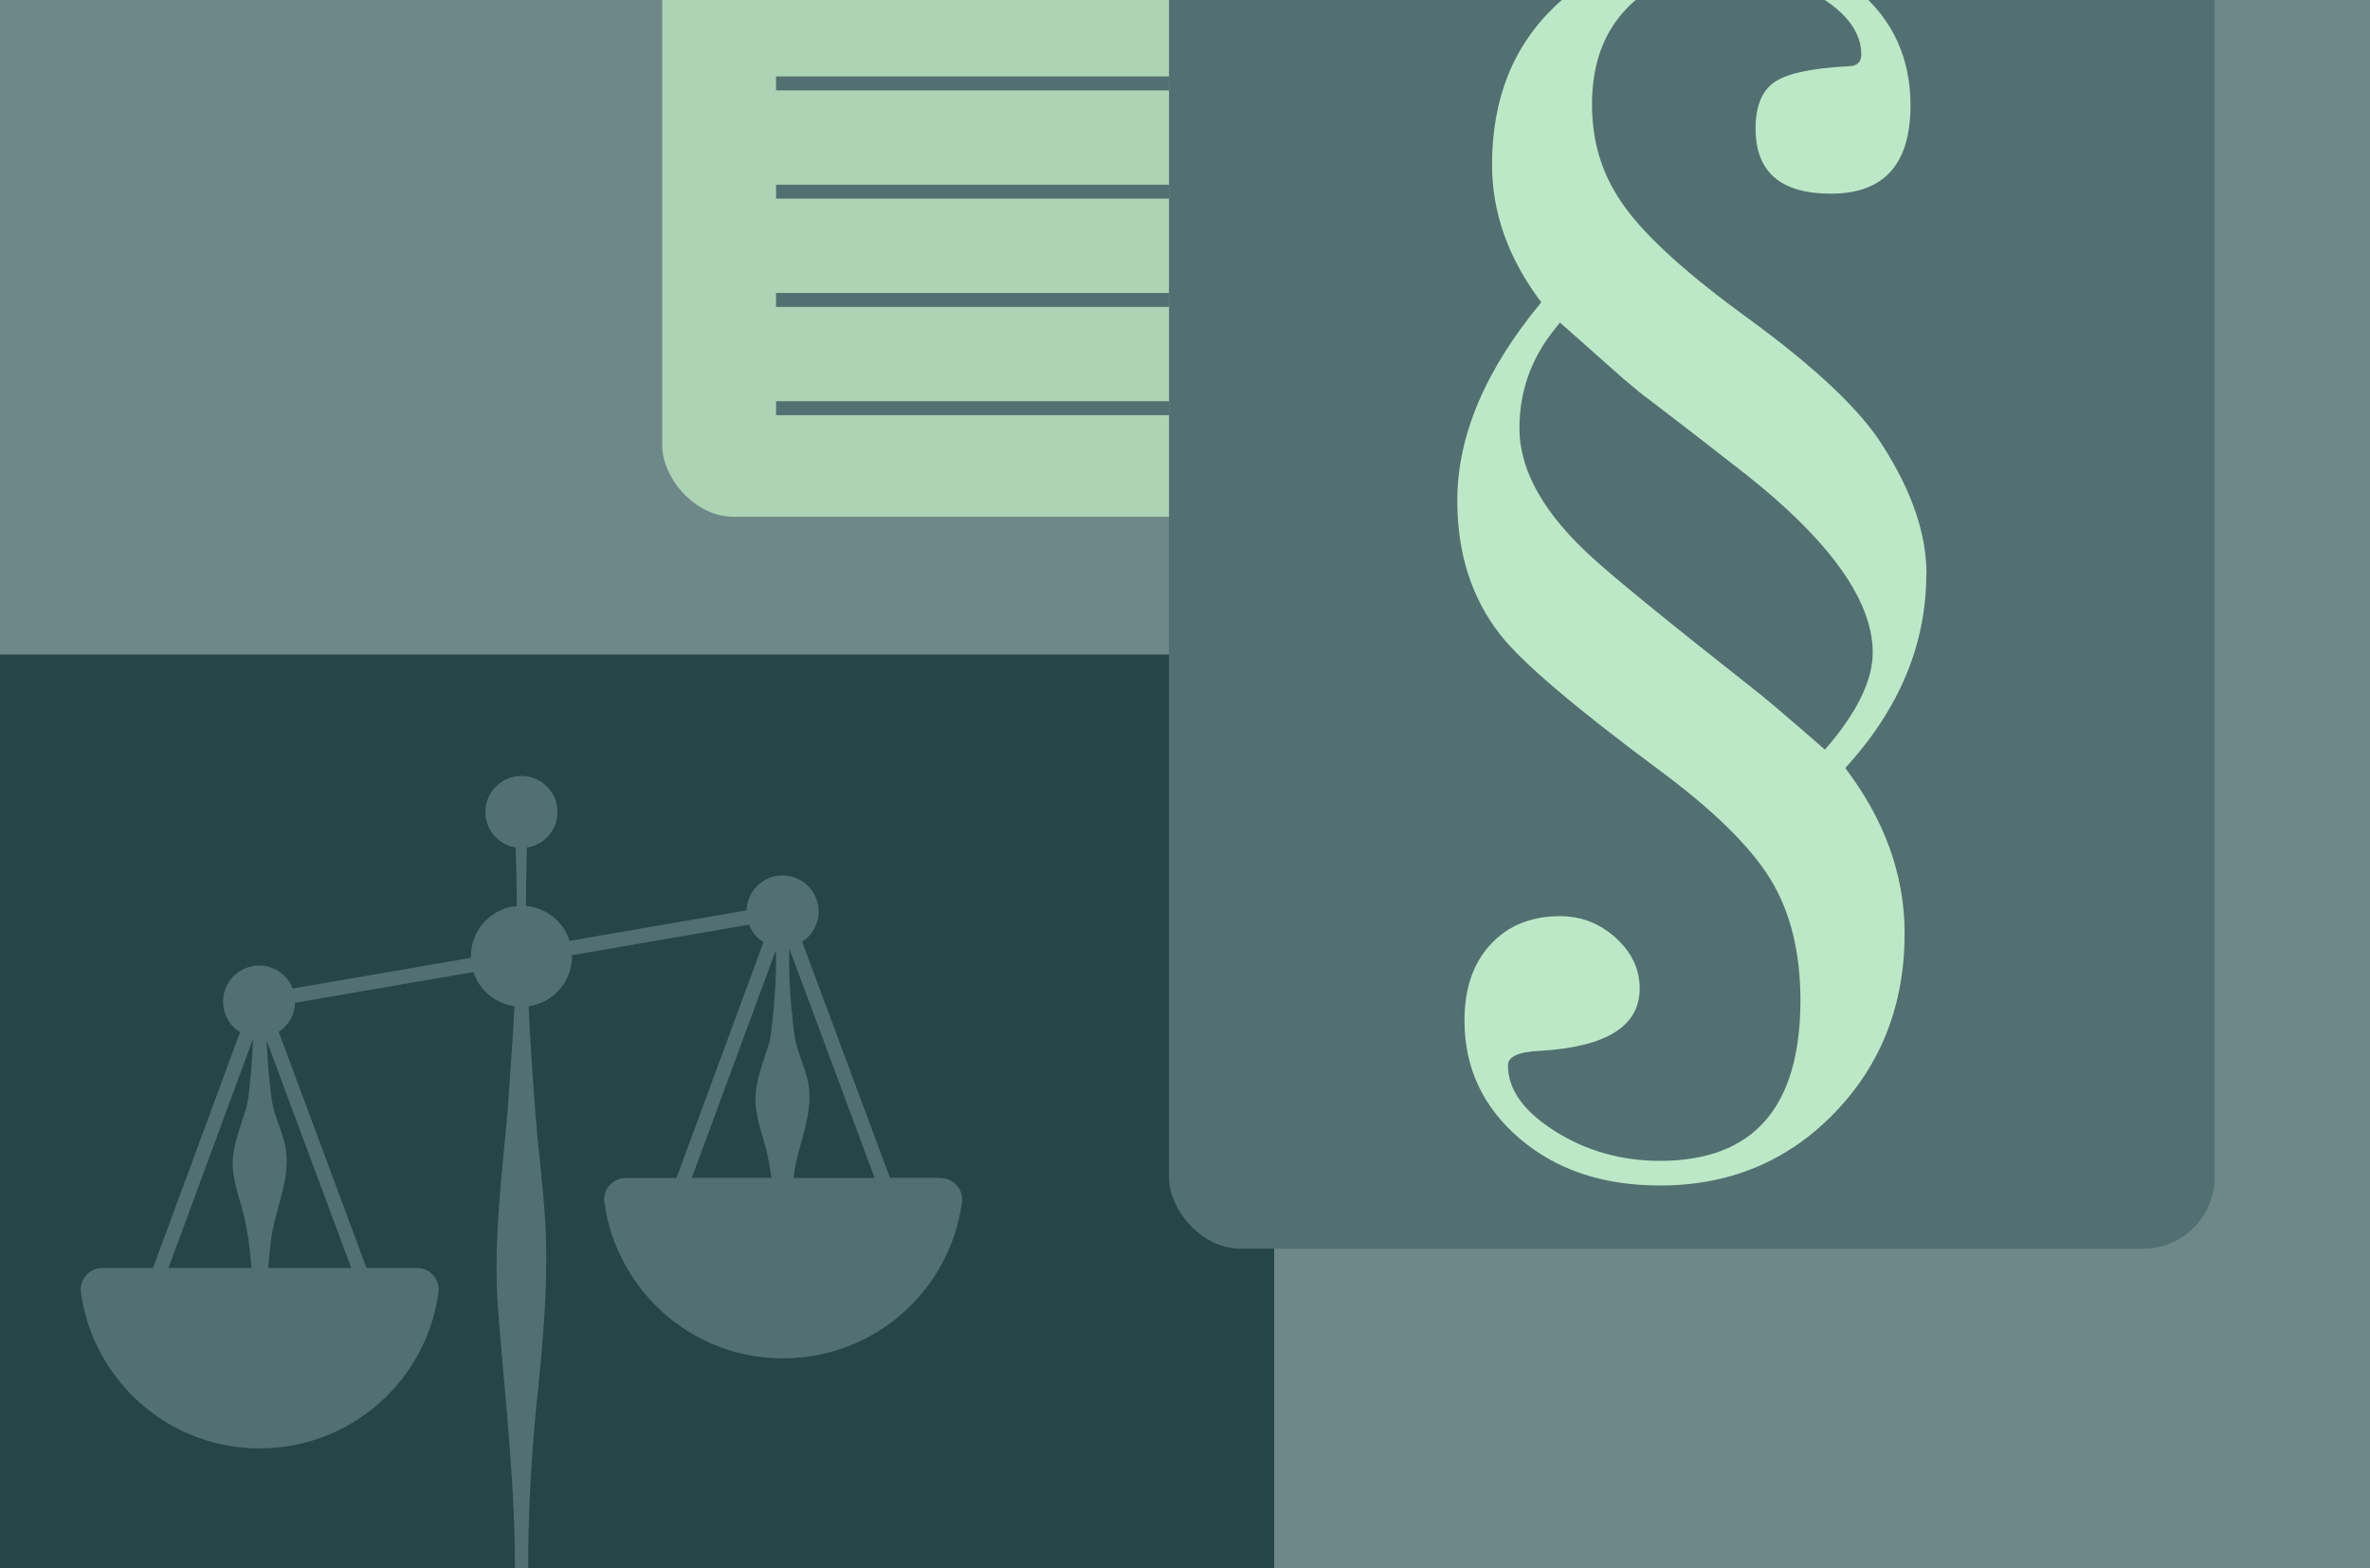 <?xml version="1.0" encoding="UTF-8"?>
<svg id="Layer_1" data-name="Layer 1" xmlns="http://www.w3.org/2000/svg" xmlns:xlink="http://www.w3.org/1999/xlink" viewBox="0 0 680 450">
  <defs>
    <style>
      .cls-1, .cls-2 {
        fill: none;
      }

      .cls-3 {
        fill: #bde8c8;
      }

      .cls-4 {
        fill: #254546;
      }

      .cls-5 {
        fill: #527071;
      }

      .cls-2 {
        stroke: #527071;
        stroke-miterlimit: 10;
        stroke-width: 4px;
      }

      .cls-6 {
        fill: #add3b5;
      }

      .cls-7 {
        fill: #6e8788;
      }

      .cls-8 {
        clip-path: url(#clippath);
      }
    </style>
    <clipPath id="clippath">
      <rect class="cls-1" width="680" height="450"/>
    </clipPath>
  </defs>
  <g class="cls-8">
    <g>
      <g>
        <rect class="cls-7" x="-55.84" y="-42.2" width="770.59" height="505.63"/>
        <rect class="cls-4" x="-54.42" y="187.81" width="420" height="420" rx="24.25" ry="24.25"/>
        <rect class="cls-6" x="190" y="-271.73" width="300" height="420" rx="20.49" ry="20.49"/>
        <rect class="cls-5" x="335.41" y="-61.73" width="300" height="420" rx="20.49" ry="20.49"/>
        <path class="cls-3" d="M552.7,164.62c0,20.24-7.75,38.82-23.26,55.73,11.35,14.98,17.03,30.78,17.03,47.42,0,20.51-6.72,37.71-20.14,51.57-13.44,13.87-30.12,20.8-50.06,20.8-16.34,0-29.77-4.5-40.29-13.5-10.53-9-15.79-20.29-15.79-33.86,0-9.14,2.49-16.41,7.48-21.81,4.99-5.4,11.64-8.1,19.94-8.1,6.09,0,11.43,2.08,16,6.23s6.85,9,6.85,14.54c0,10.8-9.56,16.76-28.66,17.87-6.1.27-9.14,1.66-9.14,4.15,0,6.92,4.5,13.22,13.5,18.9,9,5.67,19.04,8.51,30.12,8.51,26.86,0,40.3-15.37,40.3-46.11,0-13.84-2.91-25.47-8.72-34.89-5.82-9.41-16.62-19.94-32.4-31.57-23.82-17.72-38.78-30.47-44.87-38.22-8.31-10.53-12.46-23.4-12.46-38.64,0-18.55,8.03-37.53,24.1-56.91-9.42-12.46-14.13-25.61-14.13-39.46,0-18.83,6.02-33.99,18.07-45.49,12.05-11.49,27.9-17.24,47.57-17.24,16.06,0,29.14,4.23,39.26,12.67,10.11,8.45,15.16,19.46,15.16,33.02,0,16.9-7.62,25.34-22.85,25.34-14.4,0-21.6-6.23-21.6-18.7,0-6.37,1.8-10.8,5.4-13.29,3.59-2.5,10.65-4.01,21.19-4.57,2.49,0,3.74-1.13,3.74-3.38,0-6.19-4.02-11.74-12.05-16.66-8.03-4.92-17.03-7.38-27-7.38-11.63,0-20.92,3.47-27.83,10.4-6.92,6.94-10.38,16.22-10.38,27.87s3.18,21.01,9.56,29.74c6.37,8.74,18.14,19.34,35.31,31.81,19.38,14.14,32.26,26.35,38.63,36.6,8.31,13.03,12.46,25.24,12.46,36.6ZM537.33,187.27c0-15.79-13.71-34.07-41.13-54.84-5.26-4.15-13.16-10.24-23.68-18.28-.83-.55-3.05-2.35-6.65-5.4l-18.28-16.2-1.66,2.07c-6.64,8.31-9.97,17.73-9.97,28.25,0,12.19,7.06,24.65,21.19,37.38,6.37,5.81,21.32,18.01,44.86,36.56,3.32,2.5,10.53,8.59,21.6,18.28,9.14-10.52,13.71-19.79,13.71-27.83Z"/>
        <path class="cls-5" d="M269.83,337.95h-14.48l-25.19-67.74c.6-.39,1.17-.84,1.69-1.36,1.95-1.95,3.03-4.55,3.03-7.32s-1.08-5.36-3.03-7.32-4.55-3.03-7.32-3.03-5.36,1.08-7.32,3.03c-1.88,1.88-2.92,4.35-3,6.99l-50.8,8.74c-.69-2.18-1.89-4.18-3.56-5.84-2.49-2.49-5.66-3.88-8.92-4.17,0-5.59.07-11.18.26-16.77,2.1-.32,4.11-1.26,5.73-2.87,4.03-4.03,4.03-10.6,0-14.63-1.95-1.95-4.55-3.03-7.32-3.03s-5.36,1.08-7.32,3.03c-4.03,4.03-4.03,10.6,0,14.63,1.6,1.6,3.59,2.53,5.67,2.87.19,5.59.32,11.19.33,16.78-3.26.3-6.43,1.68-8.92,4.17-2.74,2.74-4.24,6.37-4.24,10.24,0,.15.02.31.02.46l-51.16,8.81c-.51-1.32-1.28-2.53-2.31-3.56-1.95-1.95-4.55-3.03-7.32-3.03s-5.36,1.08-7.32,3.03-3.03,4.55-3.03,7.32,1.08,5.36,3.03,7.32c.56.56,1.19,1.03,1.84,1.44l-24.97,67.66h-14.52c-3.72,0-6.67,3.27-6.17,6.96,1.02,7.56,3.67,14.61,7.61,20.74,9.16,14.5,25.32,24.07,43.69,24.07,26.25,0,47.89-19.5,51.3-44.77.5-3.71-2.43-7-6.17-7h-14.48l-25.19-67.74c.6-.39,1.17-.84,1.69-1.36,1.88-1.88,2.92-4.35,3-6.99l51.18-8.81c.7,2.13,1.88,4.08,3.51,5.71,2.31,2.31,5.23,3.66,8.24,4.08-.02.46-.03.93-.05,1.39-.53,9.52-1.22,19.04-1.88,28.55-1.71,18.99-4.2,38-2.77,57.11,2.2,28.06,5.69,56.16,4.66,84.37-7.81.01-15.53.18-23.28,2.67-5.63,1.82-11.25,4.29-16.88,5.93-8.18,2.23-22.65,3.49-29.68,4-2.31.17-4.07,2.09-4.07,4.41h0c11.39-.26,59.66,0,75.96,0s64.57-.25,75.96.01h0c0-2.31-1.77-4.24-4.07-4.41-7.04-.51-21.5-1.77-29.68-4-5.63-1.64-11.25-4.11-16.88-5.93-7.74-2.49-15.47-2.66-23.27-2.67-.44-18.63.33-37.24,2.13-55.81,1.99-18.99,3.87-38.02,2.42-57.11-.67-9.52-1.99-19.03-2.65-28.55-.77-9.97-1.43-19.96-1.9-29.95,3-.42,5.9-1.77,8.21-4.08,2.74-2.74,4.24-6.37,4.24-10.24,0-.11-.01-.21-.02-.32l50.82-8.75c.51,1.32,1.28,2.53,2.31,3.56.56.56,1.19,1.03,1.84,1.44l-24.97,67.66h-14.52c-3.72,0-6.67,3.27-6.17,6.96,1.02,7.56,3.67,14.61,7.61,20.74,9.16,14.5,25.32,24.07,43.69,24.07,26.25,0,47.89-19.5,51.3-44.77.5-3.71-2.43-6.99-6.17-6.99ZM72.62,298.02c-.11,3.17-.32,6.34-.59,9.5-.37,3.38-.55,6.74-1.3,10.08-1.92,6.54-5.07,13.17-3.58,20.16.49,3.36,1.72,6.72,2.61,10.08,1.3,5.28,1.97,10.6,2.41,15.96h-23.83l24.28-65.79ZM76.92,363.8c.18-1.96.39-3.92.63-5.87.57-10.2,6.75-19.93,4.04-30.24-.86-3.36-2.42-6.72-3.21-10.08-.75-3.34-.93-6.7-1.3-10.08-.26-2.99-.46-5.97-.57-8.96l24.27,65.24h-23.85ZM231.58,309.24c-.86-3.36-2.42-6.72-3.21-10.08-.75-3.34-.93-6.7-1.3-10.08-.49-5.63-.77-11.26-.59-16.9l24.46,65.78h-23.27c1.04-9.65,6.48-18.92,3.9-28.72ZM222.62,272.61c.15,5.49-.12,10.97-.61,16.46-.37,3.38-.55,6.74-1.3,10.08-1.92,6.54-5.07,13.17-3.58,20.16.49,3.36,1.72,6.72,2.61,10.08.7,2.84,1.19,5.69,1.59,8.56h-22.83l24.12-65.34Z"/>
      </g>
      <rect class="cls-1" width="680" height="450"/>
      <line class="cls-2" x1="222.66" y1="117.12" x2="335.41" y2="117.12"/>
      <line class="cls-2" x1="222.66" y1="86.06" x2="335.41" y2="86.06"/>
      <line class="cls-2" x1="222.66" y1="54.99" x2="335.41" y2="54.99"/>
      <line class="cls-2" x1="222.66" y1="23.93" x2="335.41" y2="23.93"/>
    </g>
  </g>
</svg>